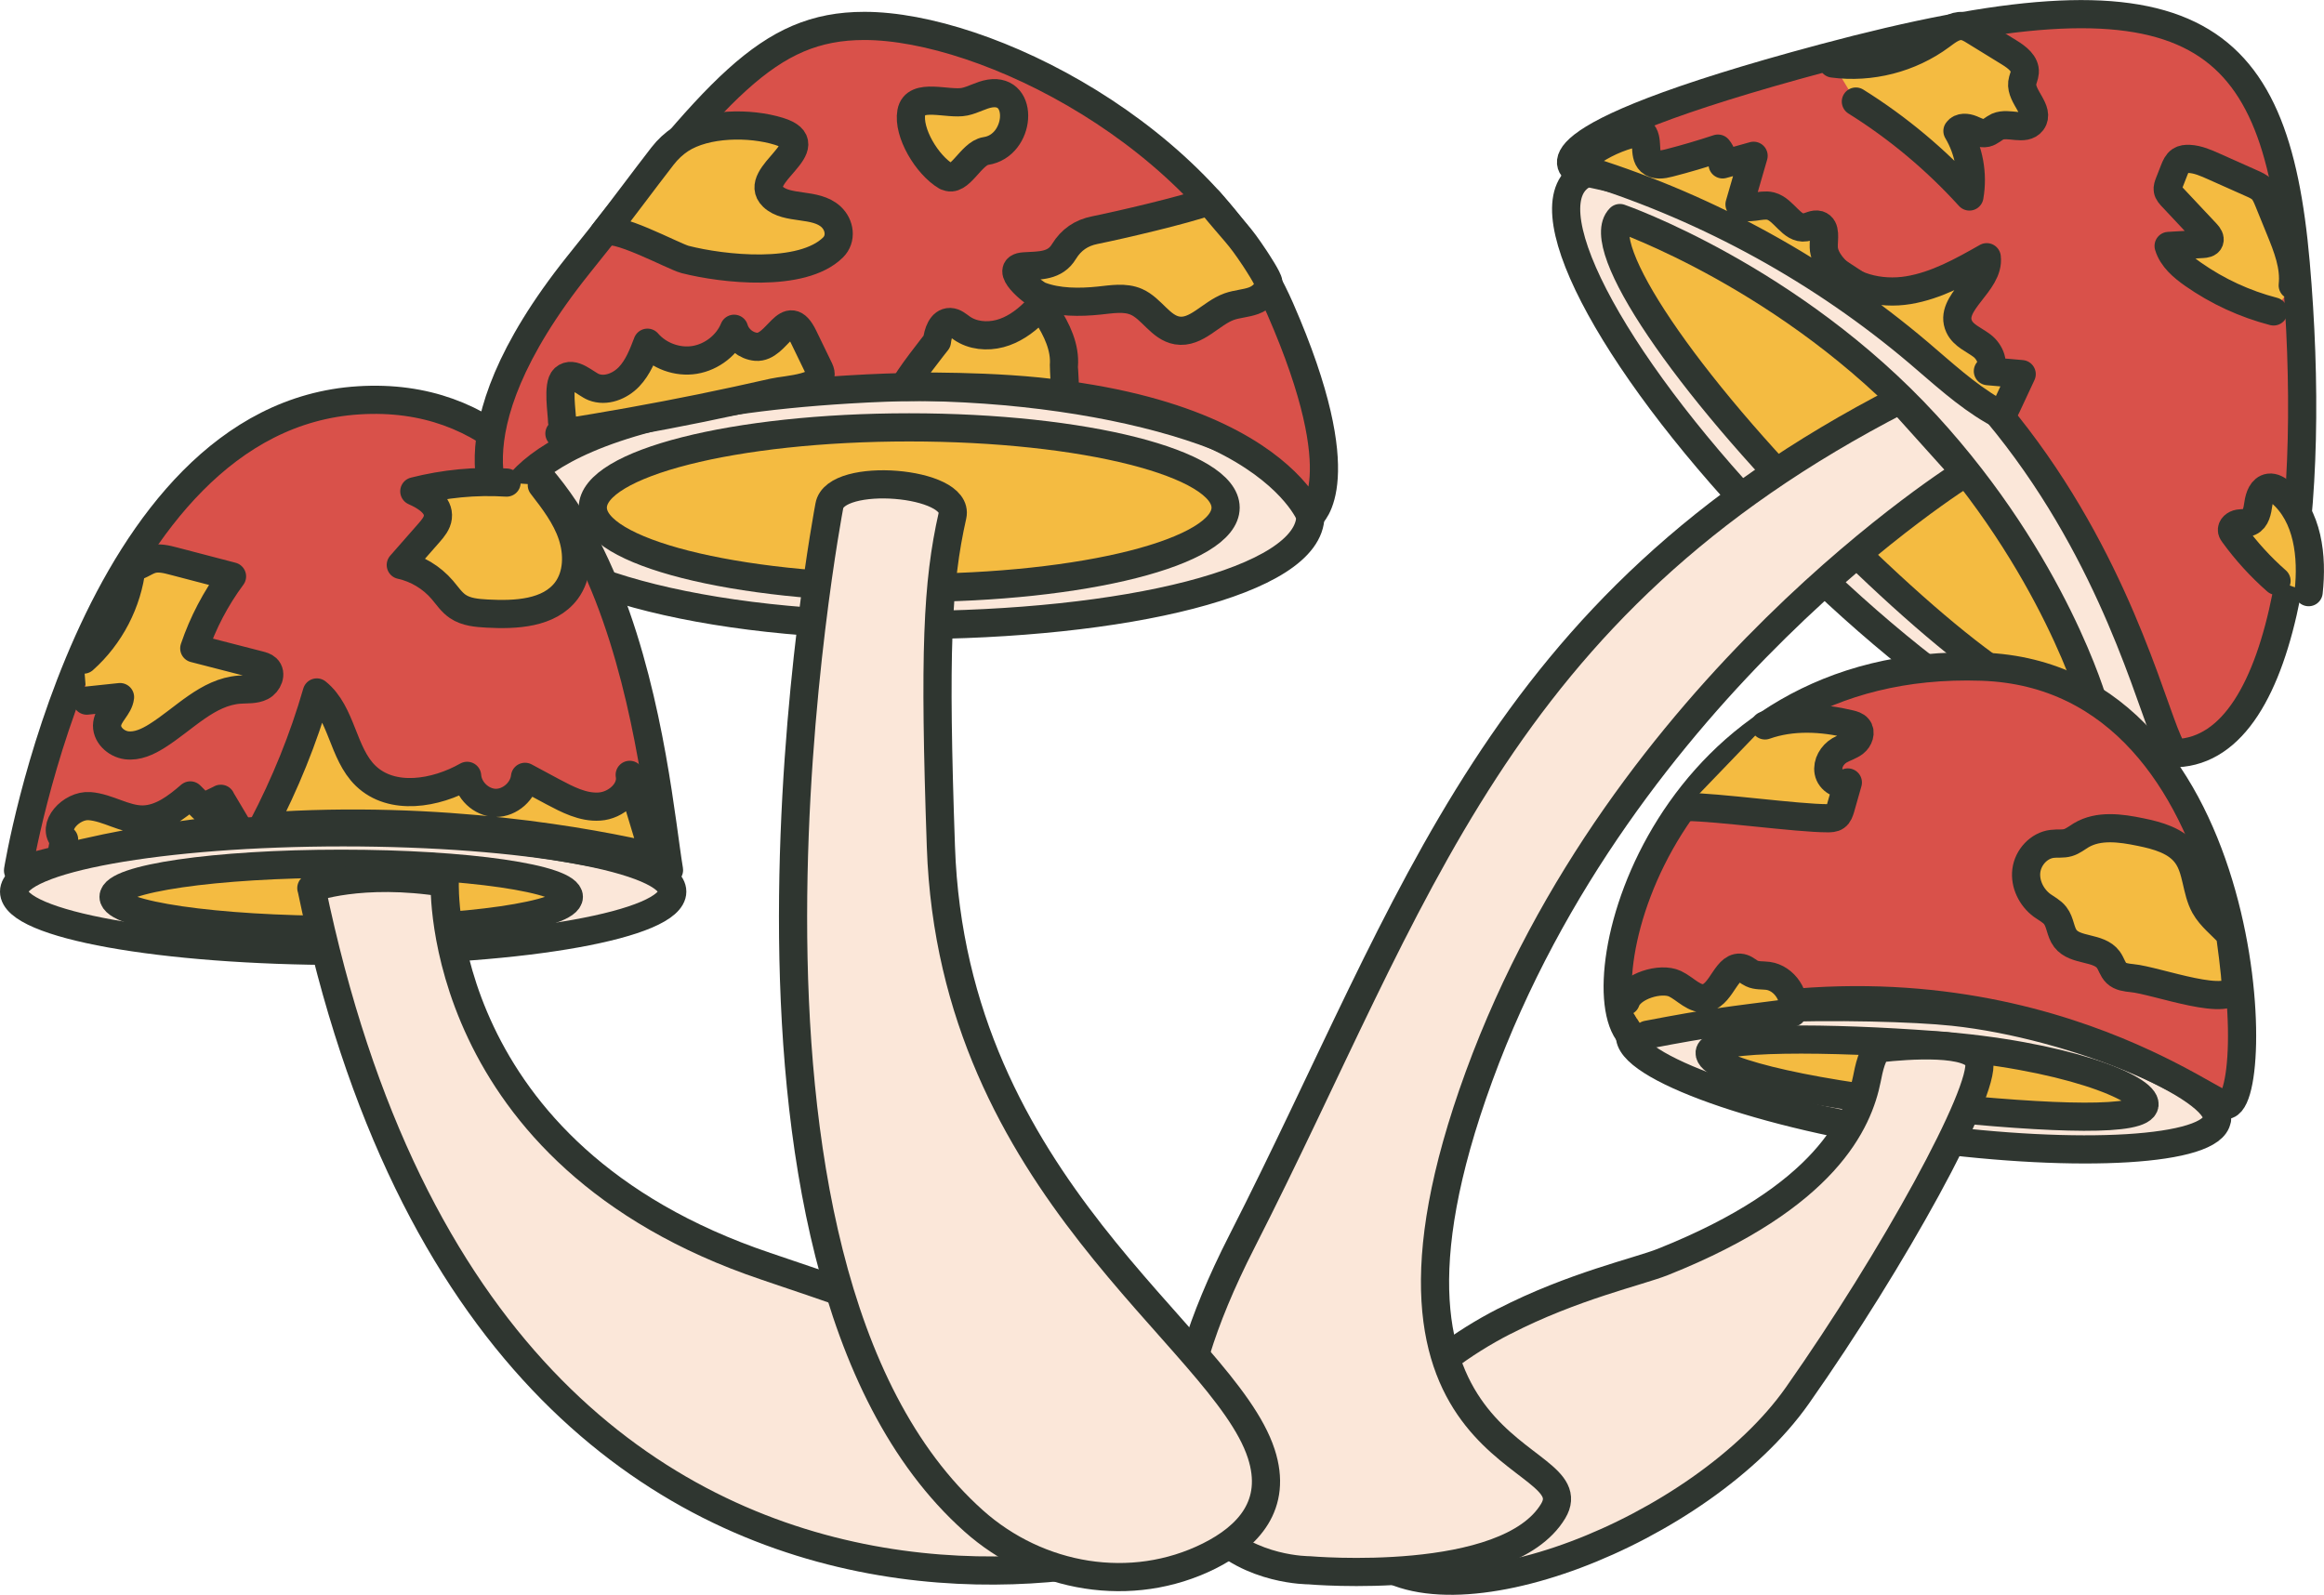 <?xml version="1.0" encoding="UTF-8"?>
<svg id="Layer_1" data-name="Layer 1" xmlns="http://www.w3.org/2000/svg" viewBox="0 0 164.97 113.22">
  <defs>
    <style>
      .cls-1 {
        fill: none;
      }

      .cls-2 {
        fill: #d9514a;
      }

      .cls-2, .cls-3, .cls-4 {
        stroke: #2f3630;
        stroke-linecap: round;
        stroke-linejoin: round;
        stroke-width: 2px;
      }

      .cls-3 {
        fill: #fbe7d9;
      }

      .cls-4 {
        fill: #f4bb41;
      }
    </style>
  </defs>
  <g id="ticket">
    <g id="hongos">
      <path class="cls-3" d="M153.47,54.34c-3.03,3.03-14.8-3.82-26.28-15.3-11.48-11.48-18.33-23.25-15.3-26.28,3.03-3.03,17.73,2.11,29.21,13.59,11.48,11.48,15.4,24.96,12.37,27.99Z"/>
      <path class="cls-2" d="M111.92,12.1s-4.62-2.05,17.51-7.98c25.99-6.96,32.05-2.32,33.53,14.55s-.41,34.45-8.44,34.8c-1.94.08-5.91-34.13-42.6-41.36Z"/>
      <path class="cls-4" d="M148.62,49.98c-1.95,1.95-8.89-2.69-18.95-12.75-10.06-10.06-16.63-19.79-14.68-21.75,0,0,12.13,4.2,21.75,14.68,9.09,9.91,11.88,19.82,11.88,19.82Z"/>
      <path class="cls-4" d="M131.74,7.21c2.98,1.86,5.7,4.14,8.06,6.74.28-1.59-.03-3.27-.85-4.65.21-.3.66-.26,1-.12s.68.34,1.04.26c.3-.07.53-.32.81-.45.78-.34,1.92.33,2.44-.35.6-.8-.81-1.77-.69-2.76.03-.25.16-.48.18-.74.05-.62-.55-1.07-1.08-1.4-.82-.51-1.65-1.02-2.47-1.52-.27-.17-.55-.34-.87-.37-.57-.06-1.08.35-1.54.69-2.17,1.61-4.98,2.33-7.66,1.97"/>
      <path class="cls-4" d="M161.39,22.11c-2.04-.53-3.97-1.42-5.7-2.63-.74-.52-1.49-1.15-1.75-2.02.81-.05,1.61-.09,2.42-.14.18-.01.4-.04.47-.21.08-.18-.06-.38-.2-.53-.81-.87-1.63-1.73-2.44-2.6-.13-.14-.28-.3-.31-.49-.03-.17.04-.34.1-.5.12-.31.24-.61.36-.92.1-.25.21-.51.43-.66.18-.12.41-.14.63-.13.62.03,1.2.29,1.76.54.9.4,1.79.8,2.69,1.2.25.11.51.23.71.42.22.22.34.51.46.8.28.68.55,1.36.83,2.04.52,1.27,1.05,2.61.9,3.98"/>
      <path class="cls-4" d="M161.6,41.24c-1.13-.99-2.15-2.11-3.03-3.32-.05-.07-.11-.15-.13-.24-.05-.26.22-.47.48-.51s.53-.01.77-.12c.45-.2.55-.79.62-1.28s.27-1.08.77-1.15c.3-.04.59.14.82.34,1.94,1.66,2.26,4.54,1.98,7.08"/>
      <path class="cls-4" d="M113.14,10.69c1.02-.66,2.17-1.12,3.37-1.34.58.49.1,1.6.65,2.11.34.31.87.23,1.32.11,1.17-.3,2.32-.64,3.47-1.02.26.31.38.72.33,1.12.73-.2,1.47-.4,2.2-.61l-1,3.45c.6.46,1.48-.06,2.21.12.96.25,1.48,1.67,2.46,1.51.32-.05.63-.27.94-.18.56.18.35,1,.37,1.59.01.46.24.89.52,1.26,1.24,1.6,3.5,2.12,5.49,1.79s3.8-1.34,5.56-2.34c.23,1.84-2.74,3.24-1.96,4.92.3.65,1.05.93,1.62,1.36s.97,1.35.42,1.81c.8.07,1.6.14,2.4.21-.35.76-.71,1.51-1.06,2.27-.09.2-.21.42-.42.47-.19.05-.37-.05-.54-.14-1.94-1.13-3.59-2.67-5.3-4.12-6.82-5.78-14.81-10.19-23.34-12.89"/>
      <path class="cls-3" d="M157.37,79.47c-.3,2.23-9.68,2.8-20.95,1.28s-21.01-5.06-20.71-7.29,17.4-2.22,22.95-1.63c8.71.93,19.02,5.4,18.72,7.63Z"/>
      <path class="cls-2" d="M115.71,73.47c-3.39-3.86,2.63-26.91,24.98-26.14,19.64.67,20.03,32.05,17.18,31.1-1.82-.61-17.36-12.42-42.16-4.96Z"/>
      <path class="cls-4" d="M152.23,78.43c-.13,1.19-6.21,1.05-15.44.08-9.23-.97-15.55-2.59-15.43-3.79.13-1.19,8.75-1.06,15.88-.53,9.26.68,15.11,3.05,14.99,4.24Z"/>
      <path class="cls-4" d="M158.69,69.94c-.12,1.77-5.6-.34-7.36-.5-.39-.04-.82-.09-1.1-.36-.27-.26-.35-.65-.57-.95-.69-.93-2.34-.58-3.05-1.5-.36-.47-.35-1.16-.72-1.63-.24-.31-.61-.49-.93-.72-.76-.56-1.24-1.53-1.12-2.47s.89-1.79,1.83-1.9c.38-.05.76.02,1.13-.09.34-.1.63-.34.93-.52,1.24-.74,2.8-.52,4.21-.23,1.22.25,2.55.61,3.28,1.62.76,1.05.66,2.52,1.29,3.65.44.78,1.19,1.33,1.79,2,0,0,.43,3.01.39,3.6Z"/>
      <ellipse class="cls-3" cx="24.36" cy="63.3" rx="23.36" ry="4.21"/>
      <path class="cls-3" d="M93.02,36.61c0,4.67-13.22,7.77-28.79,7.77s-28.2-3.79-28.2-8.46,12.62-8.46,28.2-8.46,28.79,4.48,28.79,9.15Z"/>
      <ellipse class="cls-4" cx="24.22" cy="63.67" rx="16.16" ry="2.35"/>
      <path class="cls-2" d="M1.28,61.79S6.5,29.59,25.47,28.42c18.98-1.18,20.97,27.08,22.02,33.35,0,0-22.55-6.65-46.21.03Z"/>
      <path class="cls-3" d="M106.77,93.81c-2.96,1.52-5.67,3.53-7.86,6.03-2.58,2.94-5.01,7.14-1.84,10.41,5.44,5.59,23.72-1.51,30.52-11.18,6.8-9.67,13.35-21.59,12.9-23.71-.33-1.55-5.25-1.14-6.96-.95-.61.07-.89,1.6-1.01,2.2-.6,2.98-2.86,8.35-14.48,12.98-1.7.68-6.38,1.71-11.26,4.22Z"/>
      <path class="cls-2" d="M35.79,36.61s-4.66-5.38,5.26-17.8C50.96,6.38,54.43,1.84,61.36,1.84c8.6,0,24.13,7.77,29.51,20.07s2.15,14.7,2.15,14.7c0,0-4.08-10.71-32.79-8.96-24.58,1.49-24.44,8.96-24.44,8.96Z"/>
      <ellipse class="cls-4" cx="64.54" cy="36.04" rx="22.46" ry="5.7"/>
      <path class="cls-4" d="M6.16,49.74l2.36-.25c-.08.7-.81,1.18-.91,1.88-.11.76.61,1.44,1.37,1.54s1.51-.25,2.16-.66c1.93-1.21,3.6-3.13,5.87-3.29.52-.04,1.08.02,1.55-.22s.76-.93.37-1.29c-.14-.13-.33-.18-.52-.23-1.54-.4-3.08-.8-4.62-1.19.62-1.83,1.53-3.56,2.68-5.11-1.38-.36-2.75-.72-4.13-1.08-.53-.14-1.09-.28-1.61-.12-.48.15-.89.53-1.39.53-.28,2.51-1.52,4.9-3.41,6.58"/>
      <path class="cls-4" d="M35.96,34.26c-2.2-.14-4.42.08-6.55.62.82.36,1.78.96,1.67,1.85-.05.42-.34.77-.62,1.09-.67.76-1.34,1.53-2.01,2.29,1.14.25,2.19.88,2.95,1.77.35.41.65.87,1.09,1.17.6.41,1.37.47,2.09.51,2.03.11,4.4,0,5.62-1.62.83-1.11.85-2.66.41-3.97s-1.3-2.43-2.15-3.53"/>
      <path class="cls-4" d="M39.9,29.93c0-.61-.35-2.61.16-3.07.62-.55,1.5.39,2.08.62.86.34,1.87-.06,2.51-.73s.98-1.56,1.31-2.42c.81.94,2.13,1.42,3.35,1.22s2.33-1.06,2.8-2.21c.2.69.85,1.22,1.56,1.28,1.52.12,2.22-3.09,3.37-.71.37.77.75,1.54,1.12,2.31.65,1.34-2.36,1.43-3.26,1.64-1.71.39-3.42.76-5.13,1.11-3.34.68-6.69,1.28-10.06,1.81"/>
      <path class="cls-4" d="M48.29,9.9c1.82-1.19,4.95-1.21,6.99-.58,3.29,1.01-2.01,3.11-.42,4.64,1.01.97,3.03.4,4.14,1.44.61.57.76,1.55.13,2.17-2.2,2.17-7.84,1.53-10.5.85-.82-.21-5.2-2.61-5.78-1.87,1.42-1.81,2.77-3.65,4.18-5.47.38-.49.81-.88,1.26-1.18Z"/>
      <path class="cls-4" d="M85.84,14.28c-1.79.64-6.3,1.69-8.13,2.06-.95.19-1.67.68-2.18,1.51-.64,1.07-1.74.99-2.84,1.06-1.54.1.63,1.89,1.14,2.09,1.27.49,2.84.48,4.18.34.89-.09,1.84-.27,2.66.09,1.09.48,1.71,1.83,2.89,2.03,1.36.23,2.39-1.22,3.69-1.69.56-.2,1.17-.22,1.73-.42s1.1-.69,1.06-1.28c-.02-.3-.8-1.47-.96-1.72-1.21-1.82-1.26-1.65-3.24-4.07"/>
      <path class="cls-4" d="M64.22,27.46s6.48-.15,11.31.56c.14.02-.02-1.92-.01-2.04.11-1.31-.5-2.58-1.22-3.69-.1-.16-.23-.33-.42-.35-.2-.02-.37.14-.51.28-.67.66-1.48,1.22-2.39,1.46s-1.94.15-2.71-.39c-.26-.18-.51-.42-.83-.43-.61-.01-.86.77-.93,1.38,0,0-2.29,2.88-2.28,3.22Z"/>
      <path class="cls-4" d="M67.18,12.51c.93.54,1.73-1.63,2.8-1.79,2.48-.37,2.76-4.47.29-4.08-.62.1-1.17.45-1.79.58-1.18.25-3.53-.69-3.79.75s1.11,3.74,2.48,4.55Z"/>
      <path class="cls-4" d="M119.72,57.29c2.12,0,7.88.8,10,.8.21,0,.43,0,.6-.12.19-.13.26-.37.33-.59.17-.61.35-1.22.52-1.83-.54.28-1.26-.16-1.37-.76s.26-1.21.78-1.52c.34-.2.75-.31,1.06-.55s.5-.74.24-1.04c-.13-.16-.35-.22-.55-.27-1.99-.48-4.12-.59-6.04.09"/>
      <path class="cls-4" d="M115.41,71.08c.37-1.07,2.47-1.72,3.49-1.24.76.36,1.41,1.2,2.22,1,1.15-.29,1.46-2.47,2.59-2.1.24.08.42.27.64.37.35.17.77.12,1.15.17,1.17.16,2.04,1.47,1.74,2.61-4.51.58-5.74.69-10.31,1.57"/>
      <path class="cls-3" d="M22.1,63.05s3.48-1.33,9.47-.38c0,0-.74,19.3,22.8,27.23,20.05,6.75,28.2,10.28,33.73,16.82,2.43,2.87-52.4,21.98-65.99-43.66Z"/>
      <path class="cls-3" d="M92.93,111.48s-16.74.12-4.77-23.35c12.4-24.31,17.99-45,46.73-59.76l4.65,5.17s-24.39,15.09-34.55,42.87c-10.16,27.78,7.94,26.41,5.26,30.87-3.27,5.44-17.32,4.2-17.32,4.2Z"/>
      <path class="cls-3" d="M58.87,35.92s-10.28,53.72,10.24,72.05c4.59,4.1,11.22,5.24,16.72,2.5,2.76-1.38,4.89-3.62,3.7-7.27-2.71-8.33-21.91-18.91-22.74-43.09-.48-13.82-.26-18.71.82-23.5.55-2.44-8.32-3.16-8.74-.69Z"/>
      <g>
        <path class="cls-1" d="M40.38,67.01c.28.47.56.95.84,1.42.01,0,.03,0,.04,0,.29-.51.55-1.03.82-1.55-.57.04-1.13.08-1.71.14Z"/>
        <path class="cls-4" d="M15.68,56.71c-.43.21-.87.42-1.3.63-.29-.29-.58-.58-.87-.87-.97.84-2.08,1.69-3.37,1.71-1.3.01-2.48-.85-3.78-.95-1.3-.1-2.76,1.48-1.81,2.37l-.23,1.35c4.3-1.09,8.55-1.76,12.61-2.12l-1.26-2.12Z"/>
        <path class="cls-4" d="M42.55,57.26c-1.17.08-2.27-.5-3.31-1.05-.66-.35-1.31-.71-1.97-1.06-.11,1.01-1.07,1.86-2.09,1.85-1.02-.02-1.95-.9-2.02-1.92-2.24,1.27-5.34,1.79-7.2,0-1.66-1.6-1.67-4.47-3.47-5.92-.95,3.3-2.25,6.49-3.84,9.53,12.71-.89,23.37,1.12,27.82,2.16-.59-1.95-1.18-3.9-1.77-5.84.21,1.15-.98,2.18-2.15,2.25Z"/>
      </g>
    </g>
  </g>
</svg>